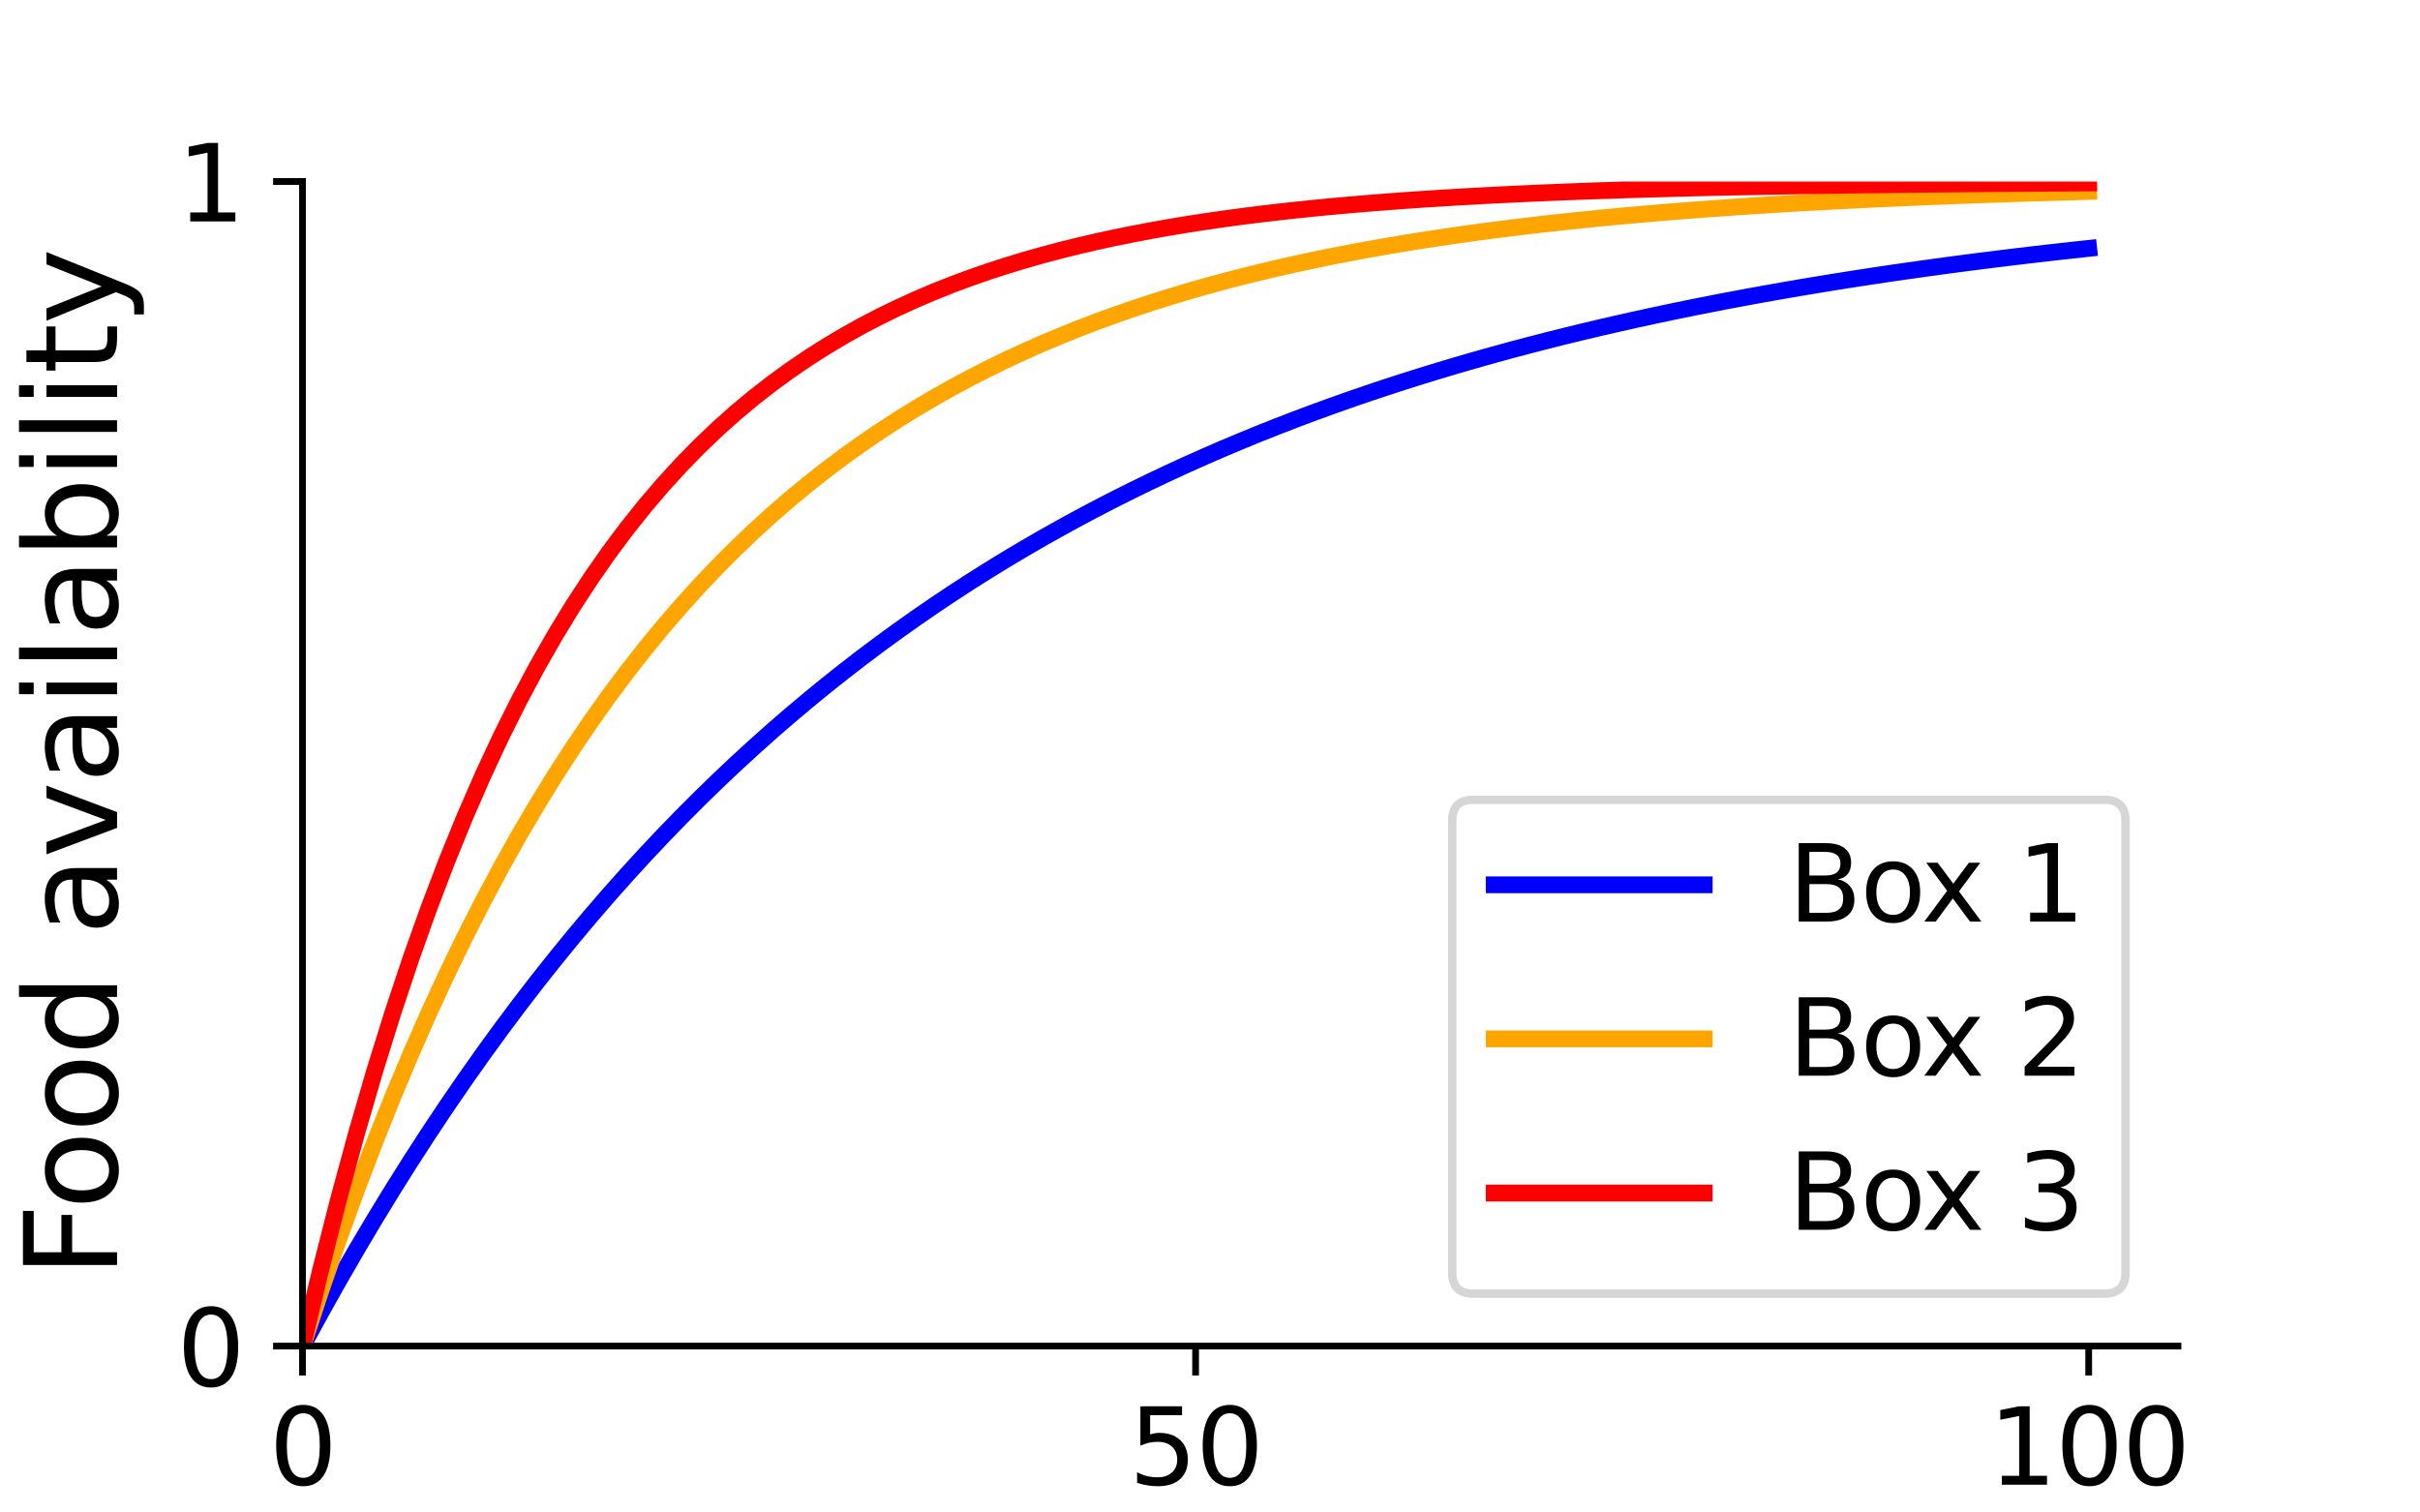 <?xml version="1.0" encoding="utf-8" standalone="no"?>
<!DOCTYPE svg PUBLIC "-//W3C//DTD SVG 1.1//EN"
  "http://www.w3.org/Graphics/SVG/1.1/DTD/svg11.dtd">
<svg xmlns:xlink="http://www.w3.org/1999/xlink" width="288pt" height="180pt" viewBox="0 0 288 180" xmlns="http://www.w3.org/2000/svg" version="1.1">
 <defs>
  <style type="text/css">*{stroke-linejoin: round; stroke-linecap: butt}</style>
 </defs>
 <g id="figure_1">
  <g id="patch_1">
   <path d="M 0 180 
L 288 180 
L 288 0 
L 0 0 
z
" style="fill: #ffffff"/>
  </g>
  <g id="axes_1">
   <g id="patch_2">
    <path d="M 36 160.2 
L 259.2 160.2 
L 259.2 21.6 
L 36 21.6 
z
" style="fill: #ffffff"/>
   </g>
   <g id="matplotlib.axis_1">
    <g id="xtick_1">
     <g id="line2d_1">
      <defs>
       <path id="m507f023277" d="M 0 0 
L 0 3.5 
" style="stroke: #000000; stroke-width: 0.8"/>
      </defs>
      <g>
       <use xlink:href="#m507f023277" x="36" y="160.2" style="stroke: #000000; stroke-width: 0.8"/>
      </g>
     </g>
     <g id="text_1">
      <!-- 0 -->
      <g transform="translate(32.025 176.694) scale(0.125 -0.125)">
       <defs>
        <path id="DejaVuSans-30" d="M 2034 4250 
Q 1547 4250 1301 3770 
Q 1056 3291 1056 2328 
Q 1056 1369 1301 889 
Q 1547 409 2034 409 
Q 2525 409 2770 889 
Q 3016 1369 3016 2328 
Q 3016 3291 2770 3770 
Q 2525 4250 2034 4250 
z
M 2034 4750 
Q 2819 4750 3233 4129 
Q 3647 3509 3647 2328 
Q 3647 1150 3233 529 
Q 2819 -91 2034 -91 
Q 1250 -91 836 529 
Q 422 1150 422 2328 
Q 422 3509 836 4129 
Q 1250 4750 2034 4750 
z
" transform="scale(0.016)"/>
       </defs>
       <use xlink:href="#DejaVuSans-30"/>
      </g>
     </g>
    </g>
    <g id="xtick_2">
     <g id="line2d_2">
      <g>
       <use xlink:href="#m507f023277" x="142.286" y="160.2" style="stroke: #000000; stroke-width: 0.8"/>
      </g>
     </g>
     <g id="text_2">
      <!-- 50 -->
      <g transform="translate(134.336 176.694) scale(0.125 -0.125)">
       <defs>
        <path id="DejaVuSans-35" d="M 691 4666 
L 3169 4666 
L 3169 4134 
L 1269 4134 
L 1269 2991 
Q 1406 3038 1543 3061 
Q 1681 3084 1819 3084 
Q 2600 3084 3056 2656 
Q 3513 2228 3513 1497 
Q 3513 744 3044 326 
Q 2575 -91 1722 -91 
Q 1428 -91 1123 -41 
Q 819 9 494 109 
L 494 744 
Q 775 591 1075 516 
Q 1375 441 1709 441 
Q 2250 441 2565 725 
Q 2881 1009 2881 1497 
Q 2881 1984 2565 2268 
Q 2250 2553 1709 2553 
Q 1456 2553 1204 2497 
Q 953 2441 691 2322 
L 691 4666 
z
" transform="scale(0.016)"/>
       </defs>
       <use xlink:href="#DejaVuSans-35"/>
       <use xlink:href="#DejaVuSans-30" transform="translate(63.623 0)"/>
      </g>
     </g>
    </g>
    <g id="xtick_3">
     <g id="line2d_3">
      <g>
       <use xlink:href="#m507f023277" x="248.571" y="160.2" style="stroke: #000000; stroke-width: 0.8"/>
      </g>
     </g>
     <g id="text_3">
      <!-- 100 -->
      <g transform="translate(236.647 176.694) scale(0.125 -0.125)">
       <defs>
        <path id="DejaVuSans-31" d="M 794 531 
L 1825 531 
L 1825 4091 
L 703 3866 
L 703 4441 
L 1819 4666 
L 2450 4666 
L 2450 531 
L 3481 531 
L 3481 0 
L 794 0 
L 794 531 
z
" transform="scale(0.016)"/>
       </defs>
       <use xlink:href="#DejaVuSans-31"/>
       <use xlink:href="#DejaVuSans-30" transform="translate(63.623 0)"/>
       <use xlink:href="#DejaVuSans-30" transform="translate(127.246 0)"/>
      </g>
     </g>
    </g>
    <g id="text_4">
     <!-- Time since push (sec) -->
     <g transform="translate(65.944 194.69) scale(0.15 -0.15)">
      <defs>
       <path id="DejaVuSans-54" d="M -19 4666 
L 3928 4666 
L 3928 4134 
L 2272 4134 
L 2272 0 
L 1638 0 
L 1638 4134 
L -19 4134 
L -19 4666 
z
" transform="scale(0.016)"/>
       <path id="DejaVuSans-69" d="M 603 3500 
L 1178 3500 
L 1178 0 
L 603 0 
L 603 3500 
z
M 603 4863 
L 1178 4863 
L 1178 4134 
L 603 4134 
L 603 4863 
z
" transform="scale(0.016)"/>
       <path id="DejaVuSans-6d" d="M 3328 2828 
Q 3544 3216 3844 3400 
Q 4144 3584 4550 3584 
Q 5097 3584 5394 3201 
Q 5691 2819 5691 2113 
L 5691 0 
L 5113 0 
L 5113 2094 
Q 5113 2597 4934 2840 
Q 4756 3084 4391 3084 
Q 3944 3084 3684 2787 
Q 3425 2491 3425 1978 
L 3425 0 
L 2847 0 
L 2847 2094 
Q 2847 2600 2669 2842 
Q 2491 3084 2119 3084 
Q 1678 3084 1418 2786 
Q 1159 2488 1159 1978 
L 1159 0 
L 581 0 
L 581 3500 
L 1159 3500 
L 1159 2956 
Q 1356 3278 1631 3431 
Q 1906 3584 2284 3584 
Q 2666 3584 2933 3390 
Q 3200 3197 3328 2828 
z
" transform="scale(0.016)"/>
       <path id="DejaVuSans-65" d="M 3597 1894 
L 3597 1613 
L 953 1613 
Q 991 1019 1311 708 
Q 1631 397 2203 397 
Q 2534 397 2845 478 
Q 3156 559 3463 722 
L 3463 178 
Q 3153 47 2828 -22 
Q 2503 -91 2169 -91 
Q 1331 -91 842 396 
Q 353 884 353 1716 
Q 353 2575 817 3079 
Q 1281 3584 2069 3584 
Q 2775 3584 3186 3129 
Q 3597 2675 3597 1894 
z
M 3022 2063 
Q 3016 2534 2758 2815 
Q 2500 3097 2075 3097 
Q 1594 3097 1305 2825 
Q 1016 2553 972 2059 
L 3022 2063 
z
" transform="scale(0.016)"/>
       <path id="DejaVuSans-20" transform="scale(0.016)"/>
       <path id="DejaVuSans-73" d="M 2834 3397 
L 2834 2853 
Q 2591 2978 2328 3040 
Q 2066 3103 1784 3103 
Q 1356 3103 1142 2972 
Q 928 2841 928 2578 
Q 928 2378 1081 2264 
Q 1234 2150 1697 2047 
L 1894 2003 
Q 2506 1872 2764 1633 
Q 3022 1394 3022 966 
Q 3022 478 2636 193 
Q 2250 -91 1575 -91 
Q 1294 -91 989 -36 
Q 684 19 347 128 
L 347 722 
Q 666 556 975 473 
Q 1284 391 1588 391 
Q 1994 391 2212 530 
Q 2431 669 2431 922 
Q 2431 1156 2273 1281 
Q 2116 1406 1581 1522 
L 1381 1569 
Q 847 1681 609 1914 
Q 372 2147 372 2553 
Q 372 3047 722 3315 
Q 1072 3584 1716 3584 
Q 2034 3584 2315 3537 
Q 2597 3491 2834 3397 
z
" transform="scale(0.016)"/>
       <path id="DejaVuSans-6e" d="M 3513 2113 
L 3513 0 
L 2938 0 
L 2938 2094 
Q 2938 2591 2744 2837 
Q 2550 3084 2163 3084 
Q 1697 3084 1428 2787 
Q 1159 2491 1159 1978 
L 1159 0 
L 581 0 
L 581 3500 
L 1159 3500 
L 1159 2956 
Q 1366 3272 1645 3428 
Q 1925 3584 2291 3584 
Q 2894 3584 3203 3211 
Q 3513 2838 3513 2113 
z
" transform="scale(0.016)"/>
       <path id="DejaVuSans-63" d="M 3122 3366 
L 3122 2828 
Q 2878 2963 2633 3030 
Q 2388 3097 2138 3097 
Q 1578 3097 1268 2742 
Q 959 2388 959 1747 
Q 959 1106 1268 751 
Q 1578 397 2138 397 
Q 2388 397 2633 464 
Q 2878 531 3122 666 
L 3122 134 
Q 2881 22 2623 -34 
Q 2366 -91 2075 -91 
Q 1284 -91 818 406 
Q 353 903 353 1747 
Q 353 2603 823 3093 
Q 1294 3584 2113 3584 
Q 2378 3584 2631 3529 
Q 2884 3475 3122 3366 
z
" transform="scale(0.016)"/>
       <path id="DejaVuSans-70" d="M 1159 525 
L 1159 -1331 
L 581 -1331 
L 581 3500 
L 1159 3500 
L 1159 2969 
Q 1341 3281 1617 3432 
Q 1894 3584 2278 3584 
Q 2916 3584 3314 3078 
Q 3713 2572 3713 1747 
Q 3713 922 3314 415 
Q 2916 -91 2278 -91 
Q 1894 -91 1617 61 
Q 1341 213 1159 525 
z
M 3116 1747 
Q 3116 2381 2855 2742 
Q 2594 3103 2138 3103 
Q 1681 3103 1420 2742 
Q 1159 2381 1159 1747 
Q 1159 1113 1420 752 
Q 1681 391 2138 391 
Q 2594 391 2855 752 
Q 3116 1113 3116 1747 
z
" transform="scale(0.016)"/>
       <path id="DejaVuSans-75" d="M 544 1381 
L 544 3500 
L 1119 3500 
L 1119 1403 
Q 1119 906 1312 657 
Q 1506 409 1894 409 
Q 2359 409 2629 706 
Q 2900 1003 2900 1516 
L 2900 3500 
L 3475 3500 
L 3475 0 
L 2900 0 
L 2900 538 
Q 2691 219 2414 64 
Q 2138 -91 1772 -91 
Q 1169 -91 856 284 
Q 544 659 544 1381 
z
M 1991 3584 
L 1991 3584 
z
" transform="scale(0.016)"/>
       <path id="DejaVuSans-68" d="M 3513 2113 
L 3513 0 
L 2938 0 
L 2938 2094 
Q 2938 2591 2744 2837 
Q 2550 3084 2163 3084 
Q 1697 3084 1428 2787 
Q 1159 2491 1159 1978 
L 1159 0 
L 581 0 
L 581 4863 
L 1159 4863 
L 1159 2956 
Q 1366 3272 1645 3428 
Q 1925 3584 2291 3584 
Q 2894 3584 3203 3211 
Q 3513 2838 3513 2113 
z
" transform="scale(0.016)"/>
       <path id="DejaVuSans-28" d="M 1984 4856 
Q 1566 4138 1362 3434 
Q 1159 2731 1159 2009 
Q 1159 1288 1364 580 
Q 1569 -128 1984 -844 
L 1484 -844 
Q 1016 -109 783 600 
Q 550 1309 550 2009 
Q 550 2706 781 3412 
Q 1013 4119 1484 4856 
L 1984 4856 
z
" transform="scale(0.016)"/>
       <path id="DejaVuSans-29" d="M 513 4856 
L 1013 4856 
Q 1481 4119 1714 3412 
Q 1947 2706 1947 2009 
Q 1947 1309 1714 600 
Q 1481 -109 1013 -844 
L 513 -844 
Q 928 -128 1133 580 
Q 1338 1288 1338 2009 
Q 1338 2731 1133 3434 
Q 928 4138 513 4856 
z
" transform="scale(0.016)"/>
      </defs>
      <use xlink:href="#DejaVuSans-54"/>
      <use xlink:href="#DejaVuSans-69" transform="translate(57.959 0)"/>
      <use xlink:href="#DejaVuSans-6d" transform="translate(85.742 0)"/>
      <use xlink:href="#DejaVuSans-65" transform="translate(183.154 0)"/>
      <use xlink:href="#DejaVuSans-20" transform="translate(244.678 0)"/>
      <use xlink:href="#DejaVuSans-73" transform="translate(276.465 0)"/>
      <use xlink:href="#DejaVuSans-69" transform="translate(328.564 0)"/>
      <use xlink:href="#DejaVuSans-6e" transform="translate(356.348 0)"/>
      <use xlink:href="#DejaVuSans-63" transform="translate(419.727 0)"/>
      <use xlink:href="#DejaVuSans-65" transform="translate(474.707 0)"/>
      <use xlink:href="#DejaVuSans-20" transform="translate(536.23 0)"/>
      <use xlink:href="#DejaVuSans-70" transform="translate(568.018 0)"/>
      <use xlink:href="#DejaVuSans-75" transform="translate(631.494 0)"/>
      <use xlink:href="#DejaVuSans-73" transform="translate(694.873 0)"/>
      <use xlink:href="#DejaVuSans-68" transform="translate(746.973 0)"/>
      <use xlink:href="#DejaVuSans-20" transform="translate(810.352 0)"/>
      <use xlink:href="#DejaVuSans-28" transform="translate(842.139 0)"/>
      <use xlink:href="#DejaVuSans-73" transform="translate(881.152 0)"/>
      <use xlink:href="#DejaVuSans-65" transform="translate(933.252 0)"/>
      <use xlink:href="#DejaVuSans-63" transform="translate(994.775 0)"/>
      <use xlink:href="#DejaVuSans-29" transform="translate(1049.756 0)"/>
     </g>
    </g>
   </g>
   <g id="matplotlib.axis_2">
    <g id="ytick_1">
     <g id="line2d_4">
      <defs>
       <path id="m8b09ccc069" d="M 0 0 
L -3.5 0 
" style="stroke: #000000; stroke-width: 0.8"/>
      </defs>
      <g>
       <use xlink:href="#m8b09ccc069" x="36" y="160.2" style="stroke: #000000; stroke-width: 0.8"/>
      </g>
     </g>
     <g id="text_5">
      <!-- 0 -->
      <g transform="translate(21.05 164.947) scale(0.125 -0.125)">
       <use xlink:href="#DejaVuSans-30"/>
      </g>
     </g>
    </g>
    <g id="ytick_2">
     <g id="line2d_5">
      <g>
       <use xlink:href="#m8b09ccc069" x="36" y="21.6" style="stroke: #000000; stroke-width: 0.8"/>
      </g>
     </g>
     <g id="text_6">
      <!-- 1 -->
      <g transform="translate(21.05 26.347) scale(0.125 -0.125)">
       <use xlink:href="#DejaVuSans-31"/>
      </g>
     </g>
    </g>
    <g id="text_7">
     <!-- Food availability -->
     <g transform="translate(13.931 152.051) rotate(-90) scale(0.15 -0.15)">
      <defs>
       <path id="DejaVuSans-46" d="M 628 4666 
L 3309 4666 
L 3309 4134 
L 1259 4134 
L 1259 2759 
L 3109 2759 
L 3109 2228 
L 1259 2228 
L 1259 0 
L 628 0 
L 628 4666 
z
" transform="scale(0.016)"/>
       <path id="DejaVuSans-6f" d="M 1959 3097 
Q 1497 3097 1228 2736 
Q 959 2375 959 1747 
Q 959 1119 1226 758 
Q 1494 397 1959 397 
Q 2419 397 2687 759 
Q 2956 1122 2956 1747 
Q 2956 2369 2687 2733 
Q 2419 3097 1959 3097 
z
M 1959 3584 
Q 2709 3584 3137 3096 
Q 3566 2609 3566 1747 
Q 3566 888 3137 398 
Q 2709 -91 1959 -91 
Q 1206 -91 779 398 
Q 353 888 353 1747 
Q 353 2609 779 3096 
Q 1206 3584 1959 3584 
z
" transform="scale(0.016)"/>
       <path id="DejaVuSans-64" d="M 2906 2969 
L 2906 4863 
L 3481 4863 
L 3481 0 
L 2906 0 
L 2906 525 
Q 2725 213 2448 61 
Q 2172 -91 1784 -91 
Q 1150 -91 751 415 
Q 353 922 353 1747 
Q 353 2572 751 3078 
Q 1150 3584 1784 3584 
Q 2172 3584 2448 3432 
Q 2725 3281 2906 2969 
z
M 947 1747 
Q 947 1113 1208 752 
Q 1469 391 1925 391 
Q 2381 391 2643 752 
Q 2906 1113 2906 1747 
Q 2906 2381 2643 2742 
Q 2381 3103 1925 3103 
Q 1469 3103 1208 2742 
Q 947 2381 947 1747 
z
" transform="scale(0.016)"/>
       <path id="DejaVuSans-61" d="M 2194 1759 
Q 1497 1759 1228 1600 
Q 959 1441 959 1056 
Q 959 750 1161 570 
Q 1363 391 1709 391 
Q 2188 391 2477 730 
Q 2766 1069 2766 1631 
L 2766 1759 
L 2194 1759 
z
M 3341 1997 
L 3341 0 
L 2766 0 
L 2766 531 
Q 2569 213 2275 61 
Q 1981 -91 1556 -91 
Q 1019 -91 701 211 
Q 384 513 384 1019 
Q 384 1609 779 1909 
Q 1175 2209 1959 2209 
L 2766 2209 
L 2766 2266 
Q 2766 2663 2505 2880 
Q 2244 3097 1772 3097 
Q 1472 3097 1187 3025 
Q 903 2953 641 2809 
L 641 3341 
Q 956 3463 1253 3523 
Q 1550 3584 1831 3584 
Q 2591 3584 2966 3190 
Q 3341 2797 3341 1997 
z
" transform="scale(0.016)"/>
       <path id="DejaVuSans-76" d="M 191 3500 
L 800 3500 
L 1894 563 
L 2988 3500 
L 3597 3500 
L 2284 0 
L 1503 0 
L 191 3500 
z
" transform="scale(0.016)"/>
       <path id="DejaVuSans-6c" d="M 603 4863 
L 1178 4863 
L 1178 0 
L 603 0 
L 603 4863 
z
" transform="scale(0.016)"/>
       <path id="DejaVuSans-62" d="M 3116 1747 
Q 3116 2381 2855 2742 
Q 2594 3103 2138 3103 
Q 1681 3103 1420 2742 
Q 1159 2381 1159 1747 
Q 1159 1113 1420 752 
Q 1681 391 2138 391 
Q 2594 391 2855 752 
Q 3116 1113 3116 1747 
z
M 1159 2969 
Q 1341 3281 1617 3432 
Q 1894 3584 2278 3584 
Q 2916 3584 3314 3078 
Q 3713 2572 3713 1747 
Q 3713 922 3314 415 
Q 2916 -91 2278 -91 
Q 1894 -91 1617 61 
Q 1341 213 1159 525 
L 1159 0 
L 581 0 
L 581 4863 
L 1159 4863 
L 1159 2969 
z
" transform="scale(0.016)"/>
       <path id="DejaVuSans-74" d="M 1172 4494 
L 1172 3500 
L 2356 3500 
L 2356 3053 
L 1172 3053 
L 1172 1153 
Q 1172 725 1289 603 
Q 1406 481 1766 481 
L 2356 481 
L 2356 0 
L 1766 0 
Q 1100 0 847 248 
Q 594 497 594 1153 
L 594 3053 
L 172 3053 
L 172 3500 
L 594 3500 
L 594 4494 
L 1172 4494 
z
" transform="scale(0.016)"/>
       <path id="DejaVuSans-79" d="M 2059 -325 
Q 1816 -950 1584 -1140 
Q 1353 -1331 966 -1331 
L 506 -1331 
L 506 -850 
L 844 -850 
Q 1081 -850 1212 -737 
Q 1344 -625 1503 -206 
L 1606 56 
L 191 3500 
L 800 3500 
L 1894 763 
L 2988 3500 
L 3597 3500 
L 2059 -325 
z
" transform="scale(0.016)"/>
      </defs>
      <use xlink:href="#DejaVuSans-46"/>
      <use xlink:href="#DejaVuSans-6f" transform="translate(53.895 0)"/>
      <use xlink:href="#DejaVuSans-6f" transform="translate(115.076 0)"/>
      <use xlink:href="#DejaVuSans-64" transform="translate(176.258 0)"/>
      <use xlink:href="#DejaVuSans-20" transform="translate(239.734 0)"/>
      <use xlink:href="#DejaVuSans-61" transform="translate(271.521 0)"/>
      <use xlink:href="#DejaVuSans-76" transform="translate(332.801 0)"/>
      <use xlink:href="#DejaVuSans-61" transform="translate(391.98 0)"/>
      <use xlink:href="#DejaVuSans-69" transform="translate(453.26 0)"/>
      <use xlink:href="#DejaVuSans-6c" transform="translate(481.043 0)"/>
      <use xlink:href="#DejaVuSans-61" transform="translate(508.826 0)"/>
      <use xlink:href="#DejaVuSans-62" transform="translate(570.105 0)"/>
      <use xlink:href="#DejaVuSans-69" transform="translate(633.582 0)"/>
      <use xlink:href="#DejaVuSans-6c" transform="translate(661.365 0)"/>
      <use xlink:href="#DejaVuSans-69" transform="translate(689.148 0)"/>
      <use xlink:href="#DejaVuSans-74" transform="translate(716.932 0)"/>
      <use xlink:href="#DejaVuSans-79" transform="translate(756.141 0)"/>
     </g>
    </g>
   </g>
   <g id="line2d_6">
    <path d="M 36 160.2 
L 38.147 156.257 
L 40.294 152.427 
L 42.442 148.705 
L 44.589 145.089 
L 46.736 141.576 
L 48.883 138.163 
L 51.03 134.847 
L 53.177 131.625 
L 55.325 128.496 
L 57.472 125.455 
L 59.619 122.5 
L 61.766 119.63 
L 63.913 116.841 
L 66.061 114.132 
L 68.208 111.499 
L 70.355 108.942 
L 72.502 106.457 
L 74.649 104.043 
L 76.797 101.698 
L 78.944 99.419 
L 81.091 97.206 
L 83.238 95.055 
L 85.385 92.965 
L 87.532 90.935 
L 89.68 88.963 
L 91.827 87.046 
L 93.974 85.185 
L 96.121 83.376 
L 98.268 81.618 
L 100.416 79.911 
L 102.563 78.252 
L 104.71 76.641 
L 106.857 75.075 
L 109.004 73.554 
L 111.152 72.076 
L 113.299 70.64 
L 115.446 69.245 
L 117.593 67.889 
L 119.74 66.572 
L 121.887 65.293 
L 124.035 64.05 
L 126.182 62.843 
L 128.329 61.669 
L 130.476 60.529 
L 132.623 59.422 
L 134.771 58.346 
L 136.918 57.301 
L 139.065 56.285 
L 141.212 55.298 
L 143.359 54.34 
L 145.506 53.408 
L 147.654 52.504 
L 149.801 51.624 
L 151.948 50.77 
L 154.095 49.94 
L 156.242 49.134 
L 158.39 48.351 
L 160.537 47.59 
L 162.684 46.851 
L 164.831 46.132 
L 166.978 45.434 
L 169.126 44.756 
L 171.273 44.098 
L 173.42 43.458 
L 175.567 42.836 
L 177.714 42.232 
L 179.861 41.645 
L 182.009 41.075 
L 184.156 40.521 
L 186.303 39.982 
L 188.45 39.459 
L 190.597 38.951 
L 192.745 38.458 
L 194.892 37.978 
L 197.039 37.512 
L 199.186 37.06 
L 201.333 36.62 
L 203.481 36.193 
L 205.628 35.777 
L 207.775 35.374 
L 209.922 34.982 
L 212.069 34.602 
L 214.216 34.232 
L 216.364 33.872 
L 218.511 33.523 
L 220.658 33.184 
L 222.805 32.855 
L 224.952 32.534 
L 227.1 32.223 
L 229.247 31.921 
L 231.394 31.627 
L 233.541 31.342 
L 235.688 31.065 
L 237.835 30.796 
L 239.983 30.534 
L 242.13 30.28 
L 244.277 30.033 
L 246.424 29.793 
L 248.571 29.56 
" clip-path="url(#pec6c71534c)" style="fill: none; stroke: #0000ff; stroke-width: 2; stroke-linecap: square"/>
   </g>
   <g id="line2d_7">
    <path d="M 36 160.2 
L 38.147 153.691 
L 40.294 147.488 
L 42.442 141.576 
L 44.589 135.942 
L 46.736 130.572 
L 48.883 125.455 
L 51.03 120.577 
L 53.177 115.929 
L 55.325 111.499 
L 57.472 107.278 
L 59.619 103.254 
L 61.766 99.419 
L 63.913 95.765 
L 66.061 92.282 
L 68.208 88.963 
L 70.355 85.799 
L 72.502 82.784 
L 74.649 79.911 
L 76.797 77.173 
L 78.944 74.563 
L 81.091 72.076 
L 83.238 69.705 
L 85.385 67.446 
L 87.532 65.293 
L 89.68 63.241 
L 91.827 61.286 
L 93.974 59.422 
L 96.121 57.646 
L 98.268 55.953 
L 100.416 54.34 
L 102.563 52.802 
L 104.71 51.337 
L 106.857 49.94 
L 109.004 48.61 
L 111.152 47.341 
L 113.299 46.132 
L 115.446 44.98 
L 117.593 43.882 
L 119.74 42.836 
L 121.887 41.839 
L 124.035 40.888 
L 126.182 39.982 
L 128.329 39.119 
L 130.476 38.296 
L 132.623 37.512 
L 134.771 36.765 
L 136.918 36.053 
L 139.065 35.374 
L 141.212 34.727 
L 143.359 34.111 
L 145.506 33.523 
L 147.654 32.963 
L 149.801 32.43 
L 151.948 31.921 
L 154.095 31.436 
L 156.242 30.974 
L 158.39 30.534 
L 160.537 30.115 
L 162.684 29.715 
L 164.831 29.334 
L 166.978 28.971 
L 169.126 28.624 
L 171.273 28.295 
L 173.42 27.98 
L 175.567 27.681 
L 177.714 27.395 
L 179.861 27.123 
L 182.009 26.863 
L 184.156 26.616 
L 186.303 26.381 
L 188.45 26.156 
L 190.597 25.942 
L 192.745 25.738 
L 194.892 25.544 
L 197.039 25.359 
L 199.186 25.182 
L 201.333 25.014 
L 203.481 24.854 
L 205.628 24.701 
L 207.775 24.555 
L 209.922 24.416 
L 212.069 24.284 
L 214.216 24.158 
L 216.364 24.038 
L 218.511 23.924 
L 220.658 23.814 
L 222.805 23.71 
L 224.952 23.611 
L 227.1 23.517 
L 229.247 23.427 
L 231.394 23.341 
L 233.541 23.259 
L 235.688 23.181 
L 237.835 23.107 
L 239.983 23.036 
L 242.13 22.969 
L 244.277 22.905 
L 246.424 22.843 
L 248.571 22.785 
" clip-path="url(#pec6c71534c)" style="fill: none; stroke: #ffa500; stroke-width: 2; stroke-linecap: square"/>
   </g>
   <g id="line2d_8">
    <path d="M 36 160.2 
L 38.147 151.174 
L 40.294 142.736 
L 42.442 134.847 
L 44.589 127.472 
L 46.736 120.577 
L 48.883 114.132 
L 51.03 108.106 
L 53.177 102.472 
L 55.325 97.206 
L 57.472 92.282 
L 59.619 87.679 
L 61.766 83.376 
L 63.913 79.353 
L 66.061 75.592 
L 68.208 72.076 
L 70.355 68.789 
L 72.502 65.715 
L 74.649 62.843 
L 76.797 60.157 
L 78.944 57.646 
L 81.091 55.298 
L 83.238 53.104 
L 85.385 51.052 
L 87.532 49.134 
L 89.68 47.341 
L 91.827 45.665 
L 93.974 44.098 
L 96.121 42.633 
L 98.268 41.263 
L 100.416 39.982 
L 102.563 38.785 
L 104.71 37.666 
L 106.857 36.62 
L 109.004 35.642 
L 111.152 34.727 
L 113.299 33.872 
L 115.446 33.073 
L 117.593 32.326 
L 119.74 31.627 
L 121.887 30.974 
L 124.035 30.364 
L 126.182 29.793 
L 128.329 29.26 
L 130.476 28.761 
L 132.623 28.295 
L 134.771 27.859 
L 136.918 27.451 
L 139.065 27.07 
L 141.212 26.714 
L 143.359 26.381 
L 145.506 26.069 
L 147.654 25.778 
L 149.801 25.506 
L 151.948 25.252 
L 154.095 25.014 
L 156.242 24.792 
L 158.39 24.584 
L 160.537 24.39 
L 162.684 24.208 
L 164.831 24.038 
L 166.978 23.879 
L 169.126 23.731 
L 171.273 23.592 
L 173.42 23.462 
L 175.567 23.341 
L 177.714 23.228 
L 179.861 23.122 
L 182.009 23.023 
L 184.156 22.93 
L 186.303 22.843 
L 188.45 22.762 
L 190.597 22.687 
L 192.745 22.616 
L 194.892 22.55 
L 197.039 22.488 
L 199.186 22.43 
L 201.333 22.376 
L 203.481 22.325 
L 205.628 22.278 
L 207.775 22.234 
L 209.922 22.193 
L 212.069 22.154 
L 214.216 22.118 
L 216.364 22.084 
L 218.511 22.053 
L 220.658 22.023 
L 222.805 21.996 
L 224.952 21.97 
L 227.1 21.946 
L 229.247 21.923 
L 231.394 21.902 
L 233.541 21.883 
L 235.688 21.864 
L 237.835 21.847 
L 239.983 21.831 
L 242.13 21.816 
L 244.277 21.802 
L 246.424 21.789 
L 248.571 21.776 
" clip-path="url(#pec6c71534c)" style="fill: none; stroke: #ff0000; stroke-width: 2; stroke-linecap: square"/>
   </g>
   <g id="patch_3">
    <path d="M 36 160.2 
L 36 21.6 
" style="fill: none; stroke: #000000; stroke-width: 0.8; stroke-linejoin: miter; stroke-linecap: square"/>
   </g>
   <g id="patch_4">
    <path d="M 36 160.2 
L 259.2 160.2 
" style="fill: none; stroke: #000000; stroke-width: 0.8; stroke-linejoin: miter; stroke-linecap: square"/>
   </g>
   <g id="legend_1">
    <g id="patch_5">
     <path d="M 175.325 153.952 
L 250.453 153.952 
Q 252.952 153.952 252.952 151.453 
L 252.952 97.682 
Q 252.952 95.183 250.453 95.183 
L 175.325 95.183 
Q 172.826 95.183 172.826 97.682 
L 172.826 151.453 
Q 172.826 153.952 175.325 153.952 
z
" style="fill: #ffffff; opacity: 0.8; stroke: #cccccc; stroke-linejoin: miter"/>
    </g>
    <g id="line2d_9">
     <path d="M 177.824 105.302 
L 190.319 105.302 
L 202.814 105.302 
" style="fill: none; stroke: #0000ff; stroke-width: 2; stroke-linecap: square"/>
    </g>
    <g id="text_8">
     <!-- Box 1 -->
     <g transform="translate(212.81 109.675) scale(0.125 -0.125)">
      <defs>
       <path id="DejaVuSans-42" d="M 1259 2228 
L 1259 519 
L 2272 519 
Q 2781 519 3026 730 
Q 3272 941 3272 1375 
Q 3272 1813 3026 2020 
Q 2781 2228 2272 2228 
L 1259 2228 
z
M 1259 4147 
L 1259 2741 
L 2194 2741 
Q 2656 2741 2882 2914 
Q 3109 3088 3109 3444 
Q 3109 3797 2882 3972 
Q 2656 4147 2194 4147 
L 1259 4147 
z
M 628 4666 
L 2241 4666 
Q 2963 4666 3353 4366 
Q 3744 4066 3744 3513 
Q 3744 3084 3544 2831 
Q 3344 2578 2956 2516 
Q 3422 2416 3680 2098 
Q 3938 1781 3938 1306 
Q 3938 681 3513 340 
Q 3088 0 2303 0 
L 628 0 
L 628 4666 
z
" transform="scale(0.016)"/>
       <path id="DejaVuSans-78" d="M 3513 3500 
L 2247 1797 
L 3578 0 
L 2900 0 
L 1881 1375 
L 863 0 
L 184 0 
L 1544 1831 
L 300 3500 
L 978 3500 
L 1906 2253 
L 2834 3500 
L 3513 3500 
z
" transform="scale(0.016)"/>
      </defs>
      <use xlink:href="#DejaVuSans-42"/>
      <use xlink:href="#DejaVuSans-6f" transform="translate(68.604 0)"/>
      <use xlink:href="#DejaVuSans-78" transform="translate(126.66 0)"/>
      <use xlink:href="#DejaVuSans-20" transform="translate(185.84 0)"/>
      <use xlink:href="#DejaVuSans-31" transform="translate(217.627 0)"/>
     </g>
    </g>
    <g id="line2d_10">
     <path d="M 177.824 123.642 
L 190.319 123.642 
L 202.814 123.642 
" style="fill: none; stroke: #ffa500; stroke-width: 2; stroke-linecap: square"/>
    </g>
    <g id="text_9">
     <!-- Box 2 -->
     <g transform="translate(212.81 128.016) scale(0.125 -0.125)">
      <defs>
       <path id="DejaVuSans-32" d="M 1228 531 
L 3431 531 
L 3431 0 
L 469 0 
L 469 531 
Q 828 903 1448 1529 
Q 2069 2156 2228 2338 
Q 2531 2678 2651 2914 
Q 2772 3150 2772 3378 
Q 2772 3750 2511 3984 
Q 2250 4219 1831 4219 
Q 1534 4219 1204 4116 
Q 875 4013 500 3803 
L 500 4441 
Q 881 4594 1212 4672 
Q 1544 4750 1819 4750 
Q 2544 4750 2975 4387 
Q 3406 4025 3406 3419 
Q 3406 3131 3298 2873 
Q 3191 2616 2906 2266 
Q 2828 2175 2409 1742 
Q 1991 1309 1228 531 
z
" transform="scale(0.016)"/>
      </defs>
      <use xlink:href="#DejaVuSans-42"/>
      <use xlink:href="#DejaVuSans-6f" transform="translate(68.604 0)"/>
      <use xlink:href="#DejaVuSans-78" transform="translate(126.66 0)"/>
      <use xlink:href="#DejaVuSans-20" transform="translate(185.84 0)"/>
      <use xlink:href="#DejaVuSans-32" transform="translate(217.627 0)"/>
     </g>
    </g>
    <g id="line2d_11">
     <path d="M 177.824 141.983 
L 190.319 141.983 
L 202.814 141.983 
" style="fill: none; stroke: #ff0000; stroke-width: 2; stroke-linecap: square"/>
    </g>
    <g id="text_10">
     <!-- Box 3 -->
     <g transform="translate(212.81 146.356) scale(0.125 -0.125)">
      <defs>
       <path id="DejaVuSans-33" d="M 2597 2516 
Q 3050 2419 3304 2112 
Q 3559 1806 3559 1356 
Q 3559 666 3084 287 
Q 2609 -91 1734 -91 
Q 1441 -91 1130 -33 
Q 819 25 488 141 
L 488 750 
Q 750 597 1062 519 
Q 1375 441 1716 441 
Q 2309 441 2620 675 
Q 2931 909 2931 1356 
Q 2931 1769 2642 2001 
Q 2353 2234 1838 2234 
L 1294 2234 
L 1294 2753 
L 1863 2753 
Q 2328 2753 2575 2939 
Q 2822 3125 2822 3475 
Q 2822 3834 2567 4026 
Q 2313 4219 1838 4219 
Q 1578 4219 1281 4162 
Q 984 4106 628 3988 
L 628 4550 
Q 988 4650 1302 4700 
Q 1616 4750 1894 4750 
Q 2613 4750 3031 4423 
Q 3450 4097 3450 3541 
Q 3450 3153 3228 2886 
Q 3006 2619 2597 2516 
z
" transform="scale(0.016)"/>
      </defs>
      <use xlink:href="#DejaVuSans-42"/>
      <use xlink:href="#DejaVuSans-6f" transform="translate(68.604 0)"/>
      <use xlink:href="#DejaVuSans-78" transform="translate(126.66 0)"/>
      <use xlink:href="#DejaVuSans-20" transform="translate(185.84 0)"/>
      <use xlink:href="#DejaVuSans-33" transform="translate(217.627 0)"/>
     </g>
    </g>
   </g>
  </g>
 </g>
 <defs>
  <clipPath id="pec6c71534c">
   <rect x="36" y="21.6" width="223.2" height="138.6"/>
  </clipPath>
 </defs>
</svg>
